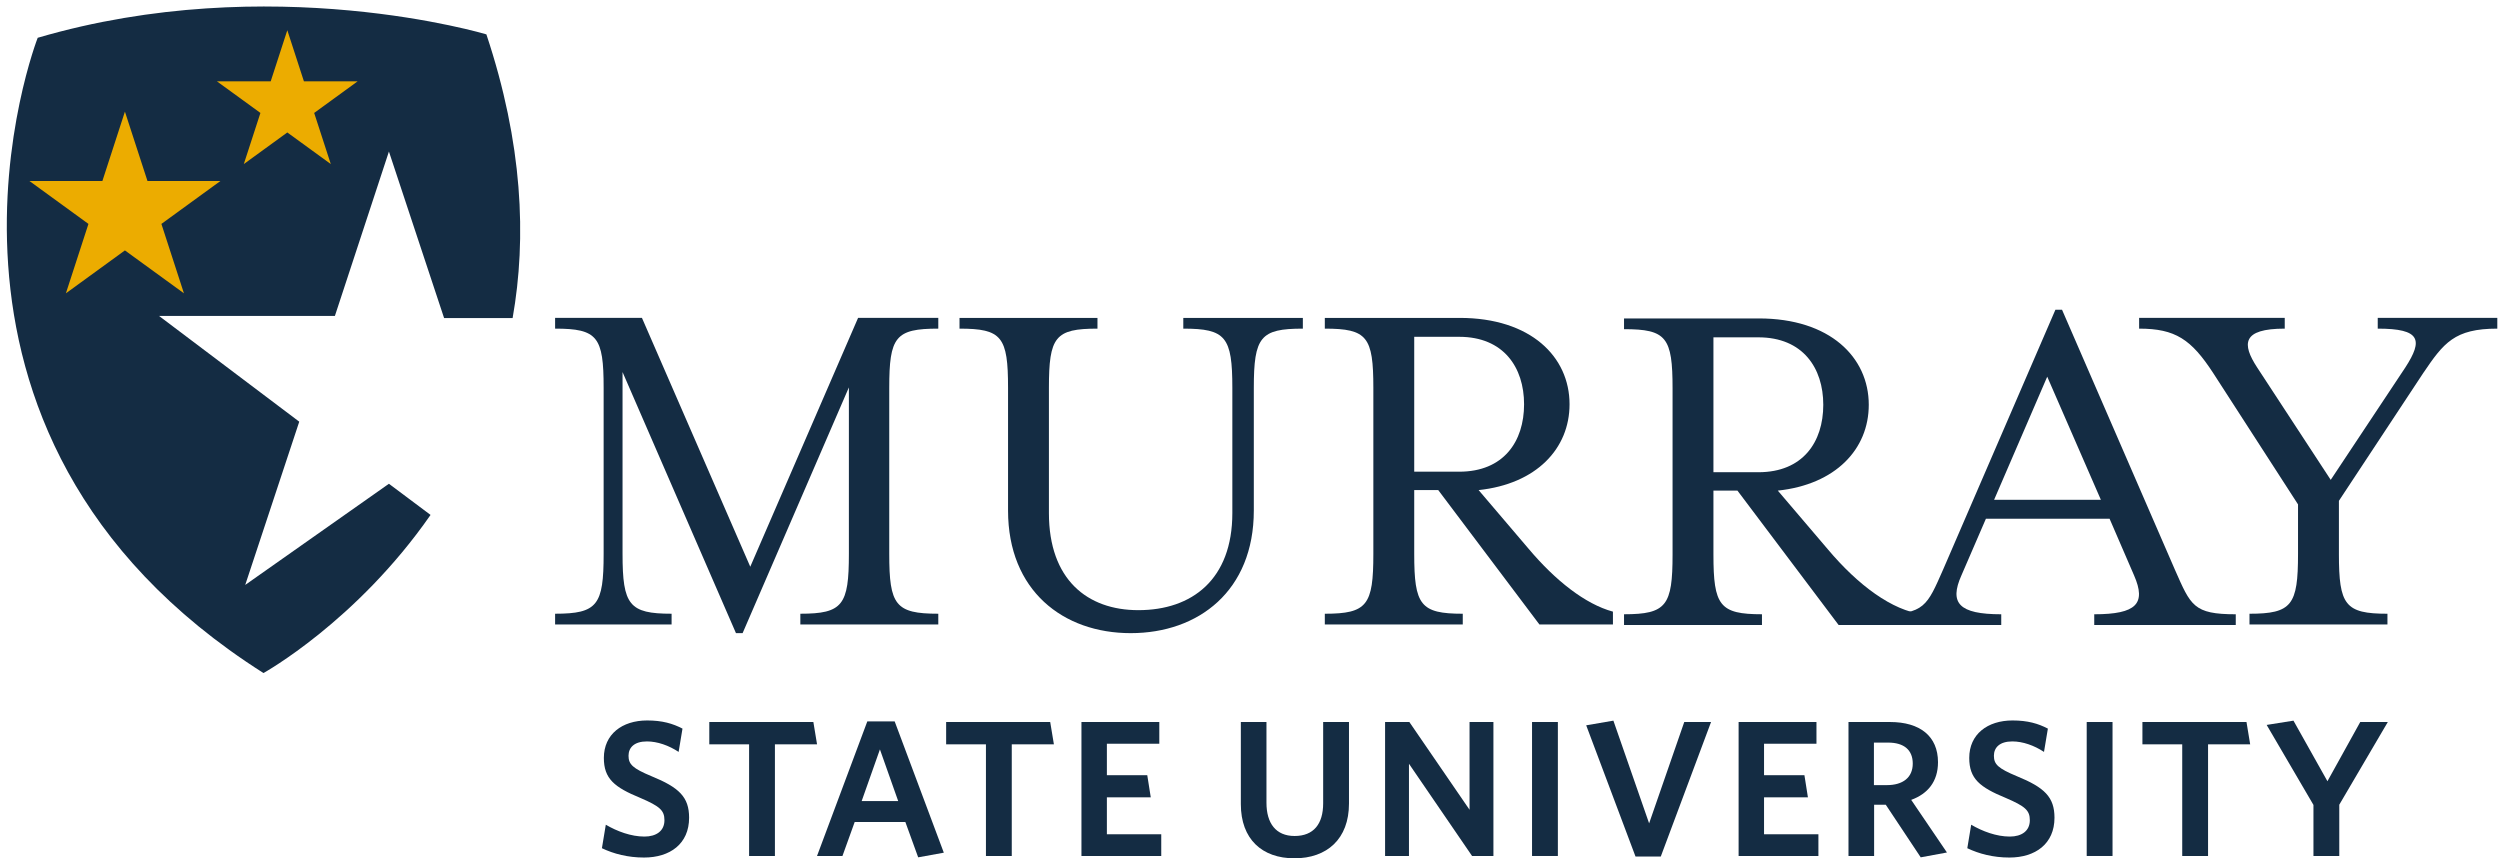 <?xml version="1.0" encoding="utf-8"?>
<!-- Generated by IcoMoon.io -->
<!DOCTYPE svg PUBLIC "-//W3C//DTD SVG 1.1//EN" "http://www.w3.org/Graphics/SVG/1.1/DTD/svg11.dtd">
<svg version="1.1" xmlns="http://www.w3.org/2000/svg" xmlns:xlink="http://www.w3.org/1999/xlink" width="367" height="126" viewBox="0 0 367 126">
<path d="M63.204 75.591c-10.87 15.644-24.527 23.211-24.527 23.211-55.753-35.393-33.142-93.255-33.142-93.255 34.196-10.031 65.866-0.501 65.866-0.501 5.329 15.988 5.936 29.848 3.85 41.646h-10.058l-8.1-24.445-7.931 24.131h-25.819l20.587 15.526-7.931 23.964 21.094-14.851 6.111 4.574z" fill="#142c43"></path>
<path d="M9.673 43.059l3.311-10.189-8.664-6.3h10.711l3.307-10.182 3.311 10.182h10.708l-8.663 6.3 3.308 10.189-8.664-6.299-8.665 6.299z" fill="#ecac00"></path>
<path d="M35.79 24.085l2.44-7.506-6.387-4.64h7.896l2.438-7.503 2.437 7.503h7.887l-6.381 4.64 2.44 7.506-6.383-4.64-6.387 4.64z" fill="#ecac00"></path>
<path d="M267.657 59.422c0-5.401-3-9.901-9.523-9.901h-6.602v19.802h6.602c6.523 0 9.523-4.425 9.523-9.901v0zM268.335 80.649c4.424 5.25 9.447 9 13.951 9.524v1.576h-12.379l-14.849-19.726h-3.526v9.376c0 7.5 0.901 8.774 7.125 8.774v1.576h-20.25v-1.576c6.227 0 7.125-1.274 7.125-8.774v-24.378c0-7.5-0.898-8.699-7.125-8.699v-1.575h19.799c10.428 0 16.129 5.7 16.129 12.675 0 6.526-4.875 11.7-13.352 12.601l7.352 8.626z" fill="#142c43"></path>
<path d="M91.39 81.321c0 7.5 0.974 8.774 7.2 8.774v1.576h-17.101v-1.576c6.226 0 7.125-1.274 7.125-8.774v-24.379c0-7.5-0.899-8.699-7.125-8.699v-1.575h12.75l15.901 36.528 15.826-36.528h11.776v1.575c-6.3 0-7.2 1.199-7.2 8.699v24.379c0 7.5 0.9 8.774 7.2 8.774v1.576h-20.251v-1.576c6.225 0 7.126-1.274 7.126-8.774v-24.452l-15.602 36.077h-0.974l-16.651-38.328v26.703z" fill="#142c43"></path>
<path d="M173.708 48.244v-1.576h17.551v1.576c-6.226 0-7.199 1.2-7.199 8.701v18c0 11.777-8.102 18.001-18.077 18.001-9.901 0-18.002-6.224-18.002-18.001v-18c0-7.501-0.899-8.701-7.125-8.701v-1.576h20.252v1.576c-6.226 0-7.127 1.2-7.127 8.701v18.375c0 9.751 5.625 14.251 13.127 14.251 7.875 0 13.8-4.5 13.8-14.251v-18.375c0-7.501-0.975-8.701-7.2-8.701z" fill="#142c43"></path>
<path d="M223.734 59.345c0-5.4-3-9.901-9.526-9.901h-6.6v19.801h6.6c6.526 0 9.526-4.425 9.526-9.9v0zM236.78 91.671h-10.796l-14.85-19.726h-3.526v9.376c0 7.5 0.901 8.776 7.126 8.776v1.574h-20.251v-1.574c6.225 0 7.125-1.276 7.125-8.776v-24.376c0-7.501-0.9-8.701-7.125-8.701v-1.576h19.8c10.427 0 16.126 5.701 16.126 12.677 0 6.524-4.875 11.701-13.349 12.6l7.349 8.626c3.914 4.643 8.295 8.112 12.369 9.217l0.002 1.883z" fill="#142c43"></path>
<path d="M343.352 81.321c0 7.5 0.899 8.776 7.125 8.776v1.574h-20.252v-1.574c6.226 0 7.125-1.276 7.125-8.776v-7.275l-12.45-19.277c-3.225-4.95-5.55-6.525-10.877-6.525v-1.576h21.377v1.576c-6.3 0-6.3 2.25-4.050 5.701l10.8 16.5 10.952-16.5c2.625-4.051 2.25-5.701-4.051-5.701v-1.576h17.553v1.576c-6.301 0-7.877 2.101-10.877 6.525l-12.375 18.752v7.8z" fill="#142c43"></path>
<path d="M300.533 55.298l-7.8 18.074h15.676l-7.876-18.074zM287.933 84.474c-1.801 4.050-0.375 5.701 5.85 5.701v1.576h-17.55v-1.576c6.299 0 6.674-1.276 9-6.526l16.5-38.177h0.975l16.576 38.177c2.325 5.25 2.7 6.526 8.926 6.526v1.576h-20.775v-1.576c6.224 0 7.648-1.576 5.849-5.701l-3.599-8.325h-18.153l-3.599 8.325z" fill="#142c43"></path>
<path d="M94.547 125.887c-2.395 0-4.447-0.542-6.186-1.369l0.571-3.449c1.653 0.969 3.705 1.739 5.672 1.739 1.739 0 2.936-0.827 2.936-2.394 0-1.454-0.685-2.053-3.535-3.278-3.82-1.568-5.359-2.823-5.359-5.872 0-3.478 2.68-5.501 6.357-5.501 2.223 0 3.762 0.456 5.187 1.197l-0.569 3.421c-1.426-0.942-3.107-1.54-4.646-1.54-1.882 0-2.708 0.912-2.708 2.109 0 1.255 0.627 1.853 3.363 2.993 4.047 1.654 5.53 3.050 5.53 6.1 0 3.848-2.822 5.844-6.613 5.844z" fill="#142c43"></path>
<path d="M113.758 109.268v16.39h-3.791v-16.39h-5.843v-3.277h15.278l0.541 3.277h-6.185z" fill="#142c43"></path>
<path d="M129.173 110.010l-2.679 7.582h5.359l-2.68-7.582zM134.788 125.857l-1.881-5.187h-7.439l-1.796 4.988h-3.734l7.382-19.753h4.019l7.212 19.269-3.763 0.683z" fill="#142c43"></path>
<path d="M148.527 109.268v16.39h-3.791v-16.39h-5.843v-3.277h15.277l0.542 3.277h-6.185z" fill="#142c43"></path>
<path d="M158.757 125.658v-19.667h11.43v3.193h-7.696v4.617h5.929l0.513 3.249h-6.442v5.416h7.981v3.192h-11.715z" fill="#142c43"></path>
<path d="M190.021 126c-4.759 0-7.866-2.821-7.866-7.952v-12.057h3.762v11.858c0 2.992 1.368 4.874 4.133 4.874 2.793 0 4.19-1.768 4.19-4.789v-11.943h3.791v11.971c0 5.217-3.249 8.038-8.010 8.038z" fill="#142c43"></path>
<path d="M216.1 125.658l-9.264-13.539v13.539h-3.506v-19.667h3.563l8.836 12.883v-12.883h3.505v19.667h-3.134z" fill="#142c43"></path>
<path d="M224.904 105.991h3.791v19.667h-3.791v-19.667z" fill="#142c43"></path>
<path d="M243.8 125.744h-3.705l-7.241-19.268 3.991-0.685 5.245 15.078 5.159-14.878h3.933l-7.382 19.753z" fill="#142c43"></path>
<path d="M255.228 125.658v-19.667h11.429v3.193h-7.696v4.617h5.929l0.513 3.249h-6.442v5.416h7.981v3.192h-11.714z" fill="#142c43"></path>
<path d="M277.173 109.012h-2.081v6.243h1.91c2.337 0 3.791-1.112 3.791-3.164 0-1.967-1.254-3.079-3.62-3.079v0zM285.81 125.145l-3.849 0.712-5.13-7.724h-1.711v7.525h-3.762v-19.667h6.1c4.39 0 7.040 2.080 7.040 5.9 0 2.85-1.511 4.646-3.934 5.53l5.246 7.724z" fill="#142c43"></path>
<path d="M294.985 125.887c-2.394 0-4.446-0.542-6.185-1.369l0.57-3.449c1.653 0.969 3.705 1.739 5.672 1.739 1.739 0 2.937-0.827 2.937-2.394 0-1.454-0.685-2.053-3.536-3.278-3.819-1.568-5.358-2.823-5.358-5.872 0-3.478 2.68-5.501 6.356-5.501 2.224 0 3.763 0.456 5.188 1.197l-0.57 3.421c-1.425-0.942-3.107-1.54-4.646-1.54-1.882 0-2.708 0.912-2.708 2.109 0 1.255 0.627 1.853 3.363 2.993 4.048 1.654 5.53 3.050 5.53 6.1 0 3.848-2.822 5.844-6.613 5.844z" fill="#142c43"></path>
<path d="M306.328 105.991h3.791v19.667h-3.791v-19.667z" fill="#142c43"></path>
<path d="M324.142 109.268v16.39h-3.791v-16.39h-5.844v-3.277h15.278l0.541 3.277h-6.184z" fill="#142c43"></path>
<path d="M343.406 118.133v7.525h-3.791v-7.496l-6.869-11.744 3.934-0.627 4.988 8.893 4.816-8.693h4.048l-7.126 12.142z" fill="#142c43"></path>
</svg>
